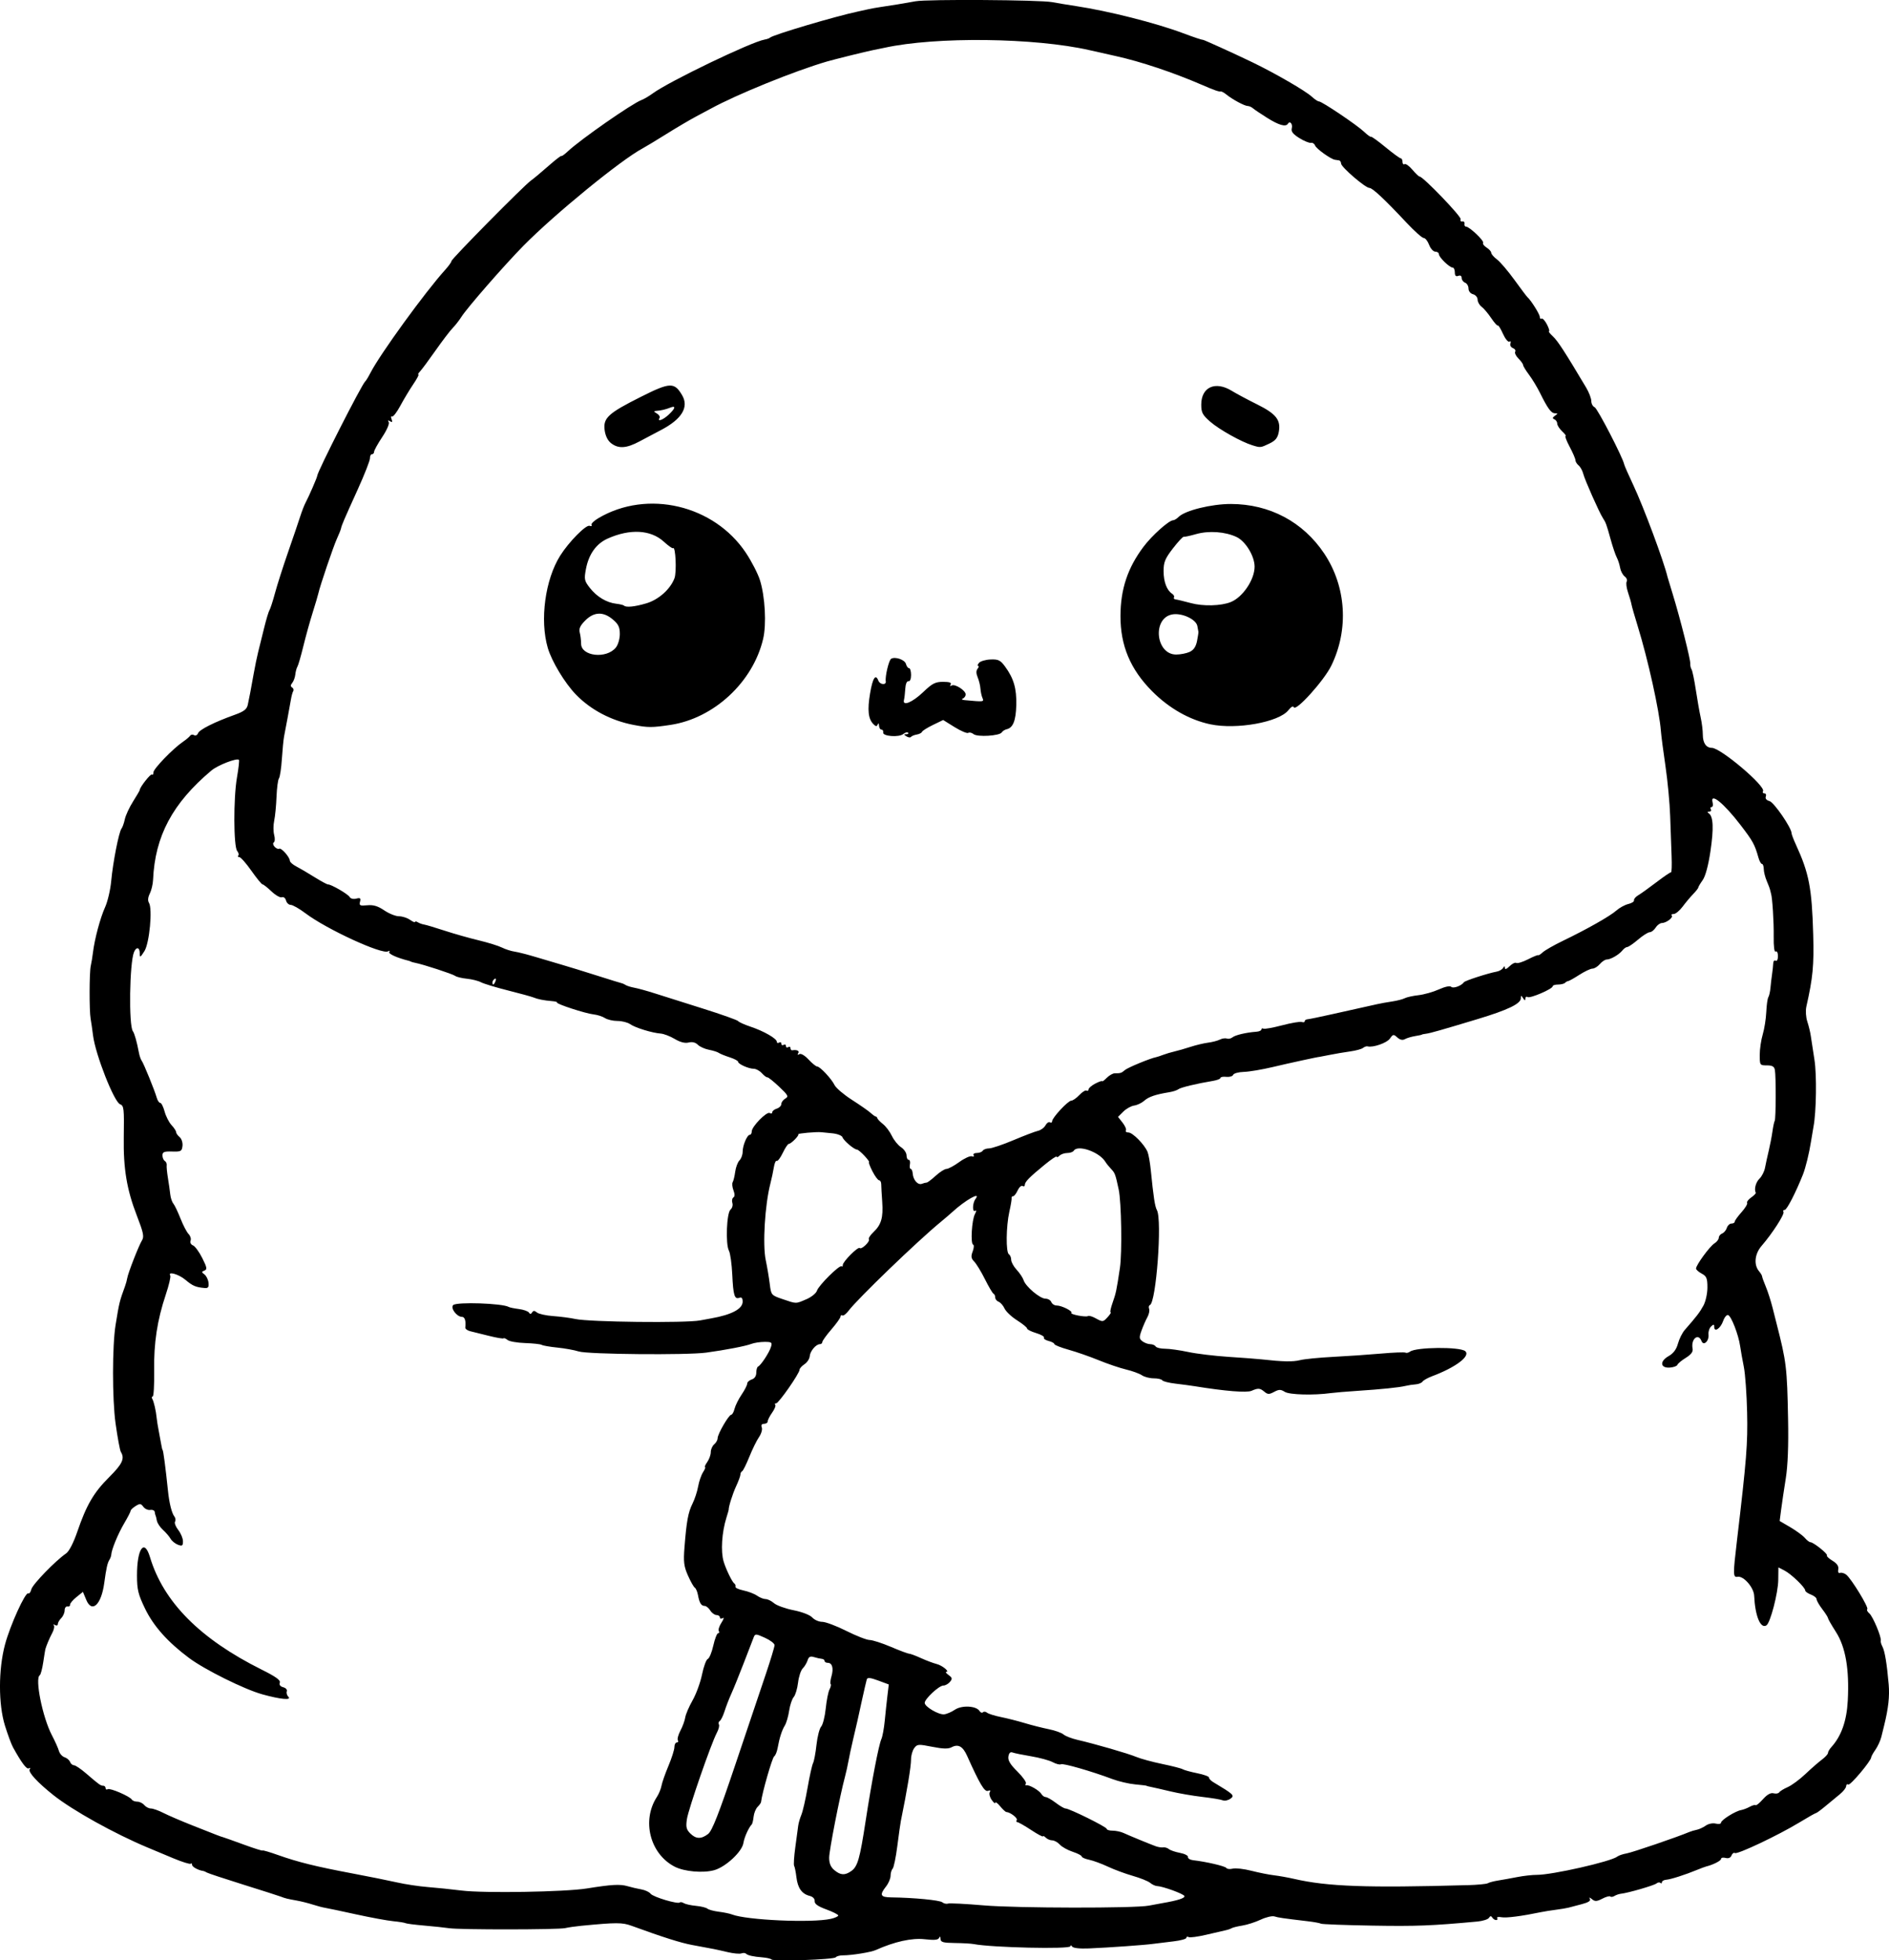 <?xml version="1.0" encoding="UTF-8" standalone="no"?>
<!-- Created with Inkscape (http://www.inkscape.org/) -->

<svg
   width="219.669mm"
   height="227.884mm"
   viewBox="0 0 219.669 227.884"
   version="1.1"
   id="svg5"
   xml:space="preserve"
   xmlns="http://www.w3.org/2000/svg"
   xmlns:svg="http://www.w3.org/2000/svg"><defs
     id="defs2" /><g
     id="layer1"
     transform="translate(68.024,-41.818)"><path
       style="fill:#000000;stroke-width:0.265"
       d="m 21.69,269.595 c -0.093,-0.093 -0.557,-0.201 -1.031,-0.239 -1.107,-0.088 -1.73,-0.229 -1.938,-0.437 -0.091,-0.091 -0.331,-0.102 -0.534,-0.025 -0.202,0.078 -0.935,0.007 -1.628,-0.157 -1.311,-0.31 -1.611,-0.371 -4.071,-0.819 -1.32,-0.241 -3.457,-0.917 -7.052,-2.23 -1.103,-0.403 -1.746,-0.404 -5.879,-0.005 -0.655,0.063 -1.488,0.184 -1.852,0.268 -0.825,0.191 -12.233,0.202 -13.494,0.013 -0.509,-0.076 -1.819,-0.215 -2.91,-0.309 -1.091,-0.094 -2.064,-0.218 -2.161,-0.276 -0.097,-0.058 -0.752,-0.163 -1.455,-0.233 -0.703,-0.07 -2.648,-0.429 -4.322,-0.797 -1.673,-0.368 -3.281,-0.707 -3.572,-0.753 -0.291,-0.046 -0.946,-0.218 -1.455,-0.383 -0.509,-0.164 -1.343,-0.373 -1.852,-0.464 -1.106,-0.197 -1.332,-0.253 -1.852,-0.457 -0.218,-0.086 -2.183,-0.714 -4.366,-1.397 -2.183,-0.683 -4.088,-1.314 -4.233,-1.402 -0.146,-0.088 -0.324,-0.168 -0.397,-0.178 -0.579,-0.075 -1.323,-0.476 -1.323,-0.714 0,-0.16 -0.07,-0.221 -0.155,-0.136 -0.085,0.085 -1.008,-0.203 -2.051,-0.64 -1.043,-0.437 -2.371,-0.993 -2.952,-1.235 -3.857,-1.61 -8.748,-4.33 -10.982,-6.108 -1.843,-1.467 -2.944,-2.664 -2.745,-2.986 0.103,-0.167 0.061,-0.219 -0.099,-0.12 -0.251,0.155 -0.84,-0.626 -1.842,-2.444 -0.192,-0.348 -0.612,-1.479 -0.933,-2.514 -0.775,-2.495 -0.771,-6.542 0.009,-9.446 0.601,-2.238 2.372,-6.13 2.698,-5.929 0.115,0.071 0.279,-0.145 0.363,-0.481 0.145,-0.576 2.807,-3.32 4.042,-4.166 0.341,-0.234 0.855,-1.228 1.292,-2.5 1.081,-3.146 1.92,-4.584 3.715,-6.367 1.543,-1.533 1.834,-2.165 1.353,-2.943 -0.105,-0.17 -0.38,-1.656 -0.611,-3.303 -0.394,-2.815 -0.392,-9.013 0.004,-11.46 0.418,-2.579 0.459,-2.75 1.1,-4.498 0.107,-0.291 0.22,-0.708 0.253,-0.926 0.085,-0.575 1.347,-3.802 1.719,-4.399 0.263,-0.421 0.159,-0.913 -0.605,-2.883 -1.16,-2.987 -1.571,-5.446 -1.517,-9.06 0.051,-3.415 0.019,-3.705 -0.434,-3.879 -0.693,-0.266 -2.858,-5.773 -3.137,-7.981 -0.09,-0.715 -0.218,-1.597 -0.283,-1.961 -0.166,-0.928 -0.155,-5.402 0.016,-6.137 0.078,-0.335 0.191,-1.026 0.253,-1.536 0.19,-1.581 0.85,-4.047 1.415,-5.292 0.297,-0.655 0.617,-2.024 0.71,-3.043 0.199,-2.17 0.893,-5.705 1.196,-6.085 0.116,-0.146 0.29,-0.639 0.388,-1.096 0.098,-0.457 0.528,-1.384 0.957,-2.06 0.428,-0.676 0.779,-1.278 0.779,-1.34 0,-0.319 1.282,-1.94 1.422,-1.799 0.091,0.091 0.165,-0.018 0.165,-0.242 0,-0.416 2.261,-2.757 3.446,-3.567 0.361,-0.247 0.732,-0.56 0.824,-0.696 0.093,-0.136 0.302,-0.165 0.465,-0.065 0.163,0.101 0.366,2.7e-4 0.452,-0.223 0.162,-0.423 1.905,-1.299 4.262,-2.142 1.079,-0.386 1.411,-0.641 1.526,-1.172 0.195,-0.901 0.344,-1.683 0.683,-3.589 0.155,-0.873 0.388,-2.004 0.517,-2.514 0.129,-0.509 0.439,-1.759 0.689,-2.778 0.249,-1.019 0.534,-1.971 0.633,-2.117 0.099,-0.146 0.388,-1.038 0.643,-1.984 0.255,-0.946 0.94,-3.089 1.522,-4.763 0.582,-1.673 1.215,-3.534 1.407,-4.135 0.192,-0.601 0.469,-1.315 0.615,-1.587 0.386,-0.72 1.367,-2.978 1.367,-3.146 0,-0.451 5.196,-10.668 5.581,-10.975 0.091,-0.073 0.366,-0.522 0.609,-0.997 1.109,-2.163 6.356,-9.392 8.693,-11.975 0.4,-0.442 0.728,-0.901 0.728,-1.019 0,-0.249 8.442,-8.794 9.241,-9.355 0.295,-0.206 1.201,-0.961 2.013,-1.678 0.813,-0.716 1.5,-1.248 1.527,-1.182 0.028,0.066 0.362,-0.172 0.742,-0.529 1.486,-1.394 7.479,-5.568 8.579,-5.975 0.285,-0.105 0.875,-0.453 1.312,-0.773 1.897,-1.39 11.446,-5.983 12.993,-6.25 0.275,-0.048 0.56,-0.148 0.633,-0.224 0.307,-0.319 7.615,-2.489 10.253,-3.045 0.327,-0.069 0.863,-0.187 1.191,-0.262 0.327,-0.075 0.953,-0.187 1.389,-0.25 1.215,-0.174 2.785,-0.432 4.101,-0.674 1.362,-0.251 14.475,-0.166 15.875,0.102 0.509,0.098 1.759,0.304 2.778,0.459 3.787,0.574 9.28,1.964 12.435,3.146 1.302,0.488 2.193,0.785 2.318,0.773 0.105,-0.01 3.634,1.593 5.752,2.612 2.634,1.269 6.198,3.331 6.924,4.008 0.321,0.299 0.692,0.544 0.824,0.544 0.345,0 4.425,2.746 5.254,3.536 0.385,0.366 0.743,0.623 0.796,0.57 0.053,-0.053 0.808,0.49 1.677,1.206 0.869,0.717 1.672,1.303 1.784,1.303 0.112,0 0.203,0.186 0.203,0.412 0,0.227 0.108,0.346 0.24,0.264 0.132,-0.082 0.541,0.209 0.909,0.646 0.368,0.437 0.745,0.794 0.838,0.794 0.4,0 4.885,4.661 4.772,4.958 -0.069,0.18 0.019,0.299 0.196,0.265 0.177,-0.035 0.291,0.086 0.255,0.268 -0.036,0.182 0.041,0.331 0.173,0.331 0.391,0 2.135,1.65 1.99,1.884 -0.073,0.119 0.11,0.367 0.406,0.552 0.297,0.185 0.539,0.459 0.539,0.607 0,0.149 0.303,0.498 0.674,0.777 0.371,0.278 1.283,1.348 2.028,2.378 0.745,1.029 1.423,1.931 1.509,2.004 0.403,0.344 1.434,1.987 1.434,2.286 0,0.185 0.094,0.278 0.209,0.207 0.115,-0.071 0.396,0.232 0.624,0.673 0.228,0.441 0.335,0.802 0.237,0.802 -0.098,0 0.111,0.268 0.463,0.595 0.559,0.519 1.379,1.784 3.864,5.954 0.325,0.545 0.593,1.247 0.595,1.559 0.002,0.312 0.176,0.633 0.385,0.713 0.323,0.124 3.282,5.842 3.441,6.65 0.03,0.15 0.503,1.225 1.051,2.389 1.203,2.552 3.562,8.882 3.993,10.716 0.017,0.073 0.289,0.972 0.605,1.998 0.841,2.732 2.07,7.598 2.035,8.057 -0.016,0.218 0.049,0.516 0.146,0.661 0.097,0.146 0.32,1.217 0.497,2.381 0.176,1.164 0.432,2.616 0.568,3.226 0.136,0.61 0.247,1.509 0.247,1.998 0,0.958 0.389,1.523 1.049,1.523 1.019,0 6.303,4.477 5.953,5.044 -0.084,0.136 -0.015,0.248 0.155,0.248 0.17,0 0.244,0.168 0.166,0.373 -0.088,0.231 0.077,0.431 0.435,0.525 0.518,0.137 2.562,3.115 2.562,3.733 0,0.126 0.223,0.713 0.495,1.305 1.54,3.349 1.868,5.052 2.021,10.468 0.101,3.58 -0.037,5.032 -0.795,8.377 -0.106,0.468 -0.057,1.237 0.111,1.747 0.165,0.501 0.348,1.256 0.405,1.677 0.058,0.422 0.248,1.66 0.423,2.751 0.282,1.756 0.219,6.107 -0.112,7.805 -0.057,0.291 -0.187,1.065 -0.289,1.72 -0.211,1.353 -0.628,3.055 -0.94,3.836 -0.847,2.122 -1.867,4.101 -2.113,4.101 -0.162,0 -0.228,0.107 -0.148,0.237 0.156,0.253 -1.292,2.501 -2.541,3.943 -0.812,0.938 -0.936,2.206 -0.29,2.964 0.186,0.218 0.343,0.484 0.348,0.591 0.005,0.106 0.199,0.642 0.43,1.191 0.231,0.548 0.585,1.652 0.787,2.452 0.201,0.8 0.412,1.634 0.468,1.852 1.142,4.458 1.216,5.08 1.334,11.113 0.06,3.046 -0.032,5.4 -0.269,6.879 -0.198,1.237 -0.438,2.854 -0.534,3.595 l -0.175,1.346 1.246,0.73 c 0.685,0.402 1.44,0.957 1.678,1.234 0.237,0.277 0.532,0.504 0.655,0.504 0.349,0 2.071,1.38 1.916,1.535 -0.076,0.076 0.212,0.352 0.641,0.613 0.536,0.326 0.748,0.639 0.679,1 -0.062,0.321 0.02,0.483 0.211,0.416 0.172,-0.06 0.495,0.036 0.719,0.214 0.6,0.478 2.635,3.809 2.443,4.001 -0.09,0.09 0.016,0.312 0.237,0.493 0.409,0.334 1.443,2.803 1.333,3.183 -0.033,0.115 0.052,0.42 0.19,0.677 0.278,0.519 0.524,2.005 0.73,4.406 0.118,1.38 -0.035,2.758 -0.528,4.763 -0.072,0.291 -0.218,0.886 -0.326,1.323 -0.108,0.437 -0.416,1.11 -0.686,1.496 -0.27,0.386 -0.491,0.782 -0.491,0.88 0,0.408 -2.439,3.308 -2.664,3.169 -0.135,-0.084 -0.25,0.004 -0.254,0.194 -0.004,0.19 -0.332,0.61 -0.728,0.931 -0.396,0.322 -1.152,0.947 -1.681,1.389 -0.529,0.442 -1.022,0.804 -1.097,0.804 -0.075,0 -0.952,0.496 -1.949,1.102 -2.407,1.462 -7.182,3.726 -7.477,3.544 -0.129,-0.08 -0.307,0.047 -0.397,0.281 -0.103,0.269 -0.356,0.375 -0.689,0.288 -0.289,-0.076 -0.526,-0.027 -0.526,0.109 0,0.214 -0.911,0.681 -1.72,0.88 -0.146,0.036 -0.622,0.213 -1.058,0.393 -1.391,0.574 -3.071,1.112 -3.594,1.151 -0.279,0.021 -0.507,0.152 -0.507,0.291 0,0.139 -0.078,0.174 -0.174,0.078 -0.096,-0.096 -0.304,-0.067 -0.463,0.065 -0.28,0.232 -3.321,1.112 -4.13,1.195 -0.221,0.023 -0.556,0.137 -0.745,0.254 -0.189,0.117 -0.41,0.146 -0.492,0.064 -0.082,-0.082 -0.499,0.033 -0.927,0.255 -0.647,0.335 -0.852,0.344 -1.208,0.056 -0.284,-0.23 -0.364,-0.24 -0.238,-0.029 0.129,0.215 -0.176,0.413 -0.941,0.611 -0.623,0.161 -1.311,0.342 -1.529,0.402 -0.218,0.06 -0.873,0.17 -1.455,0.245 -0.582,0.074 -1.356,0.197 -1.72,0.273 -2.294,0.476 -4.075,0.706 -4.632,0.6 -0.354,-0.068 -0.58,-0.021 -0.503,0.103 0.077,0.124 0.021,0.226 -0.125,0.226 -0.146,0 -0.346,-0.132 -0.446,-0.293 -0.129,-0.209 -0.239,-0.2 -0.382,0.032 -0.11,0.178 -0.72,0.373 -1.356,0.432 -5.286,0.49 -7.156,0.563 -12.215,0.474 -3.172,-0.055 -5.858,-0.156 -5.968,-0.225 -0.11,-0.068 -0.789,-0.194 -1.508,-0.279 -2.959,-0.351 -3.446,-0.422 -3.902,-0.565 -0.263,-0.083 -0.981,0.087 -1.597,0.376 -0.616,0.289 -1.576,0.599 -2.133,0.687 -0.558,0.089 -1.118,0.226 -1.246,0.305 -0.128,0.079 -0.442,0.188 -0.697,0.241 -0.255,0.054 -1.273,0.289 -2.262,0.523 -0.989,0.234 -1.911,0.355 -2.051,0.269 -0.139,-0.086 -0.253,-0.047 -0.253,0.086 0,0.133 -0.685,0.32 -1.521,0.415 -0.837,0.095 -1.879,0.223 -2.315,0.284 -0.994,0.14 -5.133,0.435 -7.484,0.534 -1.1,0.046 -1.85,-0.038 -1.971,-0.222 -0.112,-0.171 -0.196,-0.184 -0.198,-0.029 -0.006,0.362 -9.158,0.155 -11.249,-0.255 -0.291,-0.057 -1.273,-0.113 -2.183,-0.124 -1.382,-0.017 -1.657,-0.096 -1.675,-0.483 -0.013,-0.293 -0.071,-0.338 -0.158,-0.122 -0.102,0.253 -0.537,0.296 -1.688,0.166 -1.48,-0.167 -3.502,0.28 -5.674,1.255 -0.583,0.262 -2.8,0.62 -3.836,0.62 -0.364,0 -0.736,0.102 -0.827,0.228 -0.194,0.266 -7.216,0.504 -7.467,0.253 z m 6.905,-4.719 c 0.473,-0.107 0.86,-0.283 0.86,-0.392 0,-0.109 -0.625,-0.426 -1.389,-0.705 -0.981,-0.358 -1.378,-0.64 -1.352,-0.961 0.022,-0.273 -0.209,-0.517 -0.576,-0.609 -0.912,-0.229 -1.394,-0.902 -1.546,-2.16 -0.075,-0.619 -0.195,-1.221 -0.268,-1.339 -0.073,-0.117 -0.011,-1.084 0.136,-2.149 0.147,-1.064 0.299,-2.188 0.336,-2.497 0.037,-0.309 0.203,-0.885 0.369,-1.281 0.166,-0.396 0.492,-1.817 0.724,-3.157 0.233,-1.34 0.519,-2.624 0.636,-2.852 0.117,-0.228 0.297,-1.189 0.4,-2.135 0.103,-0.946 0.348,-1.898 0.544,-2.117 0.196,-0.218 0.436,-1.168 0.532,-2.111 0.096,-0.943 0.293,-1.935 0.438,-2.205 0.145,-0.27 0.205,-0.55 0.134,-0.621 -0.071,-0.071 -0.028,-0.485 0.097,-0.919 0.264,-0.921 0.087,-1.552 -0.435,-1.552 -0.203,0 -0.369,-0.099 -0.369,-0.22 0,-0.121 -0.149,-0.232 -0.331,-0.245 -0.182,-0.014 -0.587,-0.104 -0.901,-0.201 -0.433,-0.134 -0.612,-0.043 -0.745,0.376 -0.096,0.303 -0.352,0.729 -0.568,0.945 -0.216,0.216 -0.46,0.961 -0.542,1.655 -0.082,0.694 -0.308,1.444 -0.503,1.666 -0.195,0.222 -0.434,0.936 -0.531,1.587 -0.097,0.651 -0.321,1.422 -0.498,1.713 -0.353,0.58 -0.622,1.422 -0.846,2.646 -0.08,0.437 -0.259,0.864 -0.398,0.951 -0.225,0.139 -1.407,4.256 -1.527,5.314 -0.011,0.099 -0.192,0.351 -0.402,0.561 -0.21,0.21 -0.418,0.724 -0.463,1.143 -0.045,0.419 -0.141,0.821 -0.214,0.894 -0.357,0.357 -0.867,1.493 -0.973,2.167 -0.159,1.012 -2.063,2.78 -3.393,3.151 -1.293,0.361 -3.489,0.166 -4.6,-0.408 -2.87,-1.484 -3.857,-5.356 -2.066,-8.106 0.23,-0.352 0.471,-0.942 0.537,-1.309 0.066,-0.368 0.43,-1.406 0.809,-2.307 0.379,-0.901 0.69,-1.88 0.69,-2.176 0,-0.295 0.126,-0.537 0.28,-0.537 0.154,0 0.209,-0.116 0.121,-0.257 -0.087,-0.141 0.048,-0.647 0.301,-1.124 0.253,-0.477 0.504,-1.165 0.558,-1.528 0.054,-0.363 0.437,-1.256 0.852,-1.984 0.415,-0.728 0.91,-2.082 1.1,-3.009 0.19,-0.927 0.491,-1.741 0.669,-1.809 0.178,-0.068 0.468,-0.769 0.644,-1.556 0.176,-0.788 0.428,-1.432 0.559,-1.432 0.131,0 0.167,-0.116 0.079,-0.257 -0.087,-0.141 0.054,-0.583 0.315,-0.982 0.261,-0.399 0.325,-0.633 0.143,-0.521 -0.185,0.114 -0.331,0.08 -0.331,-0.076 0,-0.154 -0.178,-0.28 -0.395,-0.28 -0.217,0 -0.543,-0.238 -0.725,-0.529 -0.182,-0.291 -0.473,-0.529 -0.648,-0.529 -0.401,0 -0.615,-0.345 -0.78,-1.256 -0.072,-0.395 -0.237,-0.784 -0.368,-0.865 -0.131,-0.081 -0.491,-0.718 -0.799,-1.415 -0.475,-1.073 -0.536,-1.58 -0.402,-3.298 0.237,-3.018 0.427,-4.048 0.938,-5.073 0.254,-0.509 0.546,-1.402 0.649,-1.984 0.103,-0.582 0.36,-1.326 0.571,-1.654 0.211,-0.327 0.314,-0.595 0.23,-0.595 -0.084,0 0.032,-0.265 0.258,-0.588 0.227,-0.323 0.412,-0.845 0.412,-1.158 0,-0.314 0.179,-0.718 0.397,-0.9 0.218,-0.181 0.397,-0.502 0.397,-0.713 0,-0.485 1.302,-2.727 1.584,-2.727 0.116,0 0.289,-0.313 0.385,-0.695 0.096,-0.383 0.466,-1.125 0.822,-1.649 0.356,-0.524 0.648,-1.096 0.648,-1.271 0,-0.175 0.238,-0.393 0.529,-0.486 0.331,-0.105 0.529,-0.4 0.529,-0.79 0,-0.342 0.094,-0.661 0.208,-0.71 0.321,-0.136 1.288,-1.606 1.495,-2.271 0.168,-0.54 0.098,-0.595 -0.747,-0.595 -0.512,0 -1.205,0.106 -1.539,0.235 -0.661,0.255 -2.934,0.694 -5.238,1.011 -2.237,0.308 -13.757,0.204 -14.823,-0.134 -0.506,-0.161 -1.626,-0.364 -2.489,-0.451 -0.863,-0.087 -1.682,-0.229 -1.821,-0.315 -0.139,-0.086 -1.006,-0.181 -1.928,-0.211 -0.922,-0.03 -1.84,-0.191 -2.04,-0.357 -0.2,-0.166 -0.414,-0.253 -0.474,-0.192 -0.061,0.061 -0.824,-0.069 -1.695,-0.288 -0.872,-0.219 -1.855,-0.462 -2.185,-0.541 -0.33,-0.079 -0.584,-0.278 -0.564,-0.442 0.09,-0.755 -0.057,-1.225 -0.383,-1.225 -0.606,0 -1.372,-1.024 -1.025,-1.37 0.39,-0.39 5.75,-0.208 6.467,0.22 0.105,0.063 0.635,0.171 1.178,0.24 0.543,0.07 1.067,0.256 1.165,0.414 0.126,0.204 0.233,0.199 0.367,-0.018 0.142,-0.231 0.281,-0.229 0.564,0.006 0.206,0.171 1.059,0.359 1.895,0.418 0.836,0.059 1.996,0.211 2.578,0.339 1.621,0.355 12.798,0.483 14.487,0.166 0.401,-0.075 0.996,-0.184 1.323,-0.243 2.362,-0.42 3.637,-1.101 3.637,-1.94 0,-0.402 -0.121,-0.55 -0.37,-0.454 -0.573,0.22 -0.724,-0.264 -0.837,-2.69 -0.058,-1.235 -0.232,-2.484 -0.388,-2.776 -0.41,-0.765 -0.269,-4.408 0.185,-4.784 0.2,-0.166 0.297,-0.514 0.215,-0.772 -0.082,-0.258 -0.03,-0.543 0.116,-0.633 0.174,-0.108 0.177,-0.395 0.009,-0.838 -0.141,-0.371 -0.181,-0.796 -0.089,-0.945 0.092,-0.149 0.224,-0.695 0.294,-1.215 0.07,-0.52 0.293,-1.111 0.496,-1.314 0.203,-0.203 0.369,-0.653 0.369,-0.999 0,-0.747 0.521,-1.978 0.836,-1.978 0.122,0 0.222,-0.178 0.222,-0.396 0,-0.565 1.748,-2.345 2.093,-2.132 0.158,0.098 0.288,0.06 0.288,-0.084 0,-0.144 0.238,-0.338 0.529,-0.43 0.291,-0.092 0.529,-0.333 0.529,-0.534 0,-0.201 0.208,-0.486 0.463,-0.633 0.411,-0.237 0.329,-0.393 -0.728,-1.389 -0.655,-0.617 -1.266,-1.103 -1.358,-1.08 -0.092,0.023 -0.378,-0.191 -0.636,-0.477 -0.258,-0.285 -0.683,-0.519 -0.945,-0.519 -0.599,0 -1.824,-0.548 -1.824,-0.816 0,-0.111 -0.446,-0.345 -0.992,-0.521 -0.546,-0.176 -1.111,-0.406 -1.257,-0.512 -0.146,-0.106 -0.658,-0.268 -1.14,-0.359 -0.481,-0.091 -1.064,-0.355 -1.295,-0.586 -0.271,-0.271 -0.649,-0.362 -1.068,-0.257 -0.428,0.107 -0.978,-0.034 -1.616,-0.414 -0.532,-0.317 -1.265,-0.599 -1.629,-0.626 -1.001,-0.074 -2.961,-0.678 -3.557,-1.095 -0.291,-0.204 -0.953,-0.371 -1.47,-0.371 -0.517,0 -1.175,-0.152 -1.462,-0.339 -0.287,-0.186 -0.879,-0.376 -1.316,-0.423 -0.93,-0.098 -4.403,-1.23 -4.249,-1.384 0.058,-0.058 -0.212,-0.131 -0.601,-0.162 -0.915,-0.074 -1.666,-0.223 -2.162,-0.431 -0.218,-0.091 -1.548,-0.456 -2.955,-0.81 -1.407,-0.354 -2.815,-0.781 -3.129,-0.949 -0.313,-0.168 -1.052,-0.353 -1.64,-0.412 -0.589,-0.059 -1.205,-0.209 -1.369,-0.333 -0.284,-0.215 -3.703,-1.333 -4.627,-1.512 -0.239,-0.046 -0.464,-0.108 -0.5,-0.138 -0.036,-0.029 -0.155,-0.076 -0.265,-0.103 -1.378,-0.348 -2.398,-0.808 -2.266,-1.022 0.094,-0.152 0.032,-0.184 -0.143,-0.076 -0.665,0.411 -7.136,-2.567 -9.58,-4.408 -0.724,-0.546 -1.504,-0.992 -1.733,-0.992 -0.229,0 -0.476,-0.23 -0.55,-0.511 -0.075,-0.288 -0.287,-0.452 -0.485,-0.376 -0.193,0.074 -0.735,-0.232 -1.204,-0.68 -0.469,-0.448 -0.937,-0.815 -1.039,-0.815 -0.103,0 -0.688,-0.714 -1.301,-1.587 -0.612,-0.873 -1.245,-1.587 -1.405,-1.587 -0.16,0 -0.213,-0.078 -0.118,-0.174 0.096,-0.096 0.038,-0.338 -0.127,-0.537 -0.425,-0.513 -0.444,-6.129 -0.028,-8.524 0.187,-1.077 0.291,-2.008 0.231,-2.069 -0.243,-0.243 -2.46,0.618 -3.204,1.243 -4.521,3.804 -6.559,7.622 -6.781,12.706 -0.022,0.509 -0.194,1.231 -0.381,1.603 -0.216,0.43 -0.252,0.816 -0.1,1.058 0.439,0.697 0.062,4.709 -0.529,5.633 -0.485,0.757 -0.535,0.779 -0.539,0.239 -0.005,-0.708 -0.398,-0.785 -0.668,-0.132 -0.522,1.266 -0.626,8.517 -0.132,9.194 0.192,0.262 0.469,1.249 0.704,2.505 0.067,0.359 0.212,0.776 0.322,0.926 0.236,0.322 1.508,3.45 1.752,4.308 0.093,0.327 0.276,0.595 0.406,0.595 0.13,0 0.358,0.452 0.507,1.004 0.149,0.552 0.51,1.261 0.804,1.576 0.294,0.315 0.534,0.682 0.534,0.816 0,0.134 0.185,0.396 0.41,0.584 0.228,0.189 0.375,0.644 0.331,1.025 -0.072,0.623 -0.181,0.681 -1.204,0.649 -0.925,-0.029 -1.124,0.05 -1.124,0.447 0,0.266 0.122,0.558 0.272,0.651 0.149,0.092 0.248,0.308 0.22,0.479 -0.029,0.171 0.036,0.847 0.143,1.501 0.107,0.655 0.23,1.516 0.273,1.913 0.043,0.397 0.203,0.874 0.357,1.059 0.154,0.185 0.53,0.973 0.837,1.75 0.306,0.777 0.728,1.584 0.937,1.793 0.209,0.209 0.313,0.554 0.231,0.767 -0.083,0.217 0.038,0.459 0.276,0.55 0.234,0.09 0.72,0.75 1.08,1.468 0.555,1.104 0.594,1.328 0.256,1.458 -0.355,0.136 -0.355,0.186 5.3e-4,0.453 0.22,0.165 0.432,0.597 0.471,0.961 0.056,0.521 -0.041,0.652 -0.458,0.615 -1.026,-0.091 -1.386,-0.245 -2.23,-0.955 -0.784,-0.659 -2.09,-1.022 -1.76,-0.489 0.078,0.126 -0.152,1.108 -0.511,2.183 -1.009,3.021 -1.41,5.637 -1.362,8.899 0.024,1.637 -0.053,2.977 -0.171,2.977 -0.118,-3e-5 -0.139,0.121 -0.048,0.269 0.182,0.295 0.439,1.414 0.515,2.245 0.027,0.291 0.131,0.946 0.233,1.455 0.101,0.509 0.233,1.224 0.293,1.587 0.06,0.364 0.132,0.661 0.162,0.661 0.075,0 0.348,2.073 0.626,4.763 0.147,1.418 0.437,2.576 0.742,2.965 0.138,0.176 0.173,0.445 0.079,0.598 -0.095,0.153 0.074,0.591 0.374,0.973 0.3,0.382 0.546,0.972 0.546,1.312 0,0.525 -0.087,0.585 -0.583,0.402 -0.32,-0.119 -0.707,-0.434 -0.86,-0.7 -0.152,-0.267 -0.552,-0.731 -0.887,-1.033 -0.335,-0.301 -0.654,-0.786 -0.707,-1.077 -0.054,-0.291 -0.122,-0.559 -0.151,-0.595 -0.029,-0.036 -0.071,-0.215 -0.092,-0.397 -0.021,-0.182 -0.256,-0.293 -0.52,-0.247 -0.265,0.046 -0.628,-0.117 -0.807,-0.362 -0.283,-0.386 -0.402,-0.398 -0.902,-0.086 -0.317,0.198 -0.576,0.445 -0.576,0.549 0,0.104 -0.34,0.766 -0.756,1.471 -0.714,1.212 -1.473,3.055 -1.496,3.636 -0.006,0.146 -0.104,0.413 -0.217,0.594 -0.231,0.37 -0.366,0.974 -0.602,2.713 -0.341,2.506 -1.428,3.524 -2.084,1.953 l -0.393,-0.941 -0.767,0.619 c -0.422,0.34 -0.751,0.738 -0.731,0.883 0.019,0.146 -0.114,0.235 -0.296,0.198 -0.182,-0.036 -0.331,0.163 -0.331,0.444 0,0.281 -0.179,0.689 -0.397,0.907 -0.218,0.218 -0.397,0.531 -0.397,0.696 0,0.165 -0.149,0.213 -0.331,0.109 -0.182,-0.105 -0.245,-0.095 -0.139,0.021 0.105,0.117 0.025,0.523 -0.178,0.902 -0.315,0.59 -0.658,1.395 -0.801,1.881 -0.021,0.073 -0.132,0.757 -0.246,1.521 -0.114,0.764 -0.296,1.443 -0.404,1.51 -0.59,0.365 0.327,4.908 1.406,6.964 0.361,0.687 0.73,1.511 0.82,1.831 0.09,0.32 0.385,0.652 0.655,0.738 0.27,0.086 0.558,0.33 0.64,0.543 0.082,0.213 0.287,0.387 0.455,0.387 0.169,0 0.798,0.423 1.397,0.939 1.554,1.338 1.698,1.442 2.005,1.442 0.152,0 0.276,0.126 0.276,0.28 0,0.154 0.113,0.21 0.251,0.125 0.27,-0.167 2.571,0.826 2.81,1.213 0.08,0.129 0.361,0.234 0.626,0.234 0.265,0 0.629,0.179 0.811,0.397 0.181,0.218 0.528,0.397 0.77,0.397 0.242,0 0.893,0.23 1.445,0.512 0.552,0.282 2.036,0.921 3.297,1.421 3.171,1.257 3.317,1.313 3.616,1.393 0.146,0.039 1.247,0.431 2.447,0.871 1.201,0.44 2.183,0.75 2.183,0.689 0,-0.061 0.804,0.173 1.786,0.522 2.326,0.825 4.451,1.351 8.665,2.143 1.892,0.356 4.222,0.825 5.179,1.042 0.957,0.217 2.564,0.46 3.572,0.539 1.008,0.079 2.785,0.263 3.949,0.408 2.588,0.322 12.012,0.165 14.552,-0.243 2.909,-0.466 3.866,-0.52 4.742,-0.265 0.448,0.131 1.172,0.3 1.608,0.375 0.437,0.076 0.919,0.302 1.071,0.503 0.29,0.38 3.168,1.241 3.394,1.015 0.071,-0.071 0.284,-0.035 0.472,0.082 0.188,0.116 0.819,0.256 1.403,0.31 0.583,0.054 1.184,0.202 1.335,0.327 0.151,0.125 0.748,0.286 1.327,0.358 0.579,0.071 1.267,0.213 1.529,0.316 1.707,0.666 9.311,1.004 11.495,0.511 z m -66.124,-26.103 c -2.086,-0.58 -6.689,-2.863 -8.509,-4.221 -2.487,-1.856 -4.135,-3.704 -5.118,-5.738 -0.801,-1.66 -0.935,-2.206 -0.937,-3.836 -0.005,-3.145 0.847,-4.36 1.51,-2.152 1.568,5.223 5.834,9.518 12.995,13.082 1.632,0.812 2.211,1.229 2.103,1.512 -0.095,0.247 0.05,0.442 0.395,0.533 0.3,0.078 0.488,0.291 0.419,0.472 -0.07,0.181 0.011,0.467 0.179,0.636 0.43,0.43 -0.916,0.303 -3.038,-0.287 z m 103.1,24.567 c 0.437,-0.087 1.151,-0.22 1.587,-0.294 1.778,-0.304 2.641,-0.582 2.552,-0.822 -0.095,-0.256 -2.495,-1.13 -3.192,-1.162 -0.207,-0.01 -0.564,-0.177 -0.794,-0.372 -0.23,-0.195 -1.132,-0.558 -2.005,-0.808 -0.873,-0.249 -2.183,-0.733 -2.91,-1.076 -0.728,-0.342 -1.71,-0.702 -2.183,-0.801 -0.473,-0.098 -0.86,-0.269 -0.86,-0.38 0,-0.111 -0.475,-0.358 -1.055,-0.549 -0.58,-0.191 -1.253,-0.568 -1.496,-0.836 -0.243,-0.268 -0.638,-0.488 -0.877,-0.488 -0.239,0 -0.578,-0.143 -0.753,-0.318 -0.175,-0.175 -0.318,-0.241 -0.318,-0.147 0,0.093 -0.622,-0.24 -1.383,-0.741 -0.761,-0.501 -1.482,-0.911 -1.603,-0.911 -0.121,0 -0.15,-0.113 -0.065,-0.251 0.136,-0.22 -0.761,-0.904 -1.219,-0.93 -0.093,-0.005 -0.416,-0.307 -0.719,-0.671 -0.303,-0.364 -0.554,-0.546 -0.559,-0.404 -0.005,0.142 -0.194,-0.008 -0.421,-0.331 -0.227,-0.324 -0.326,-0.728 -0.221,-0.898 0.125,-0.202 0.051,-0.255 -0.215,-0.153 -0.392,0.15 -0.967,-0.817 -2.423,-4.072 -0.495,-1.106 -1.036,-1.406 -1.802,-0.997 -0.392,0.21 -0.999,0.195 -2.26,-0.055 -1.607,-0.319 -1.748,-0.309 -2.09,0.159 -0.202,0.276 -0.367,0.859 -0.367,1.295 0,0.852 -0.445,3.542 -1.186,7.175 -0.059,0.291 -0.244,1.601 -0.41,2.91 -0.166,1.31 -0.411,2.494 -0.544,2.633 -0.133,0.138 -0.241,0.509 -0.241,0.824 0,0.315 -0.238,0.876 -0.529,1.246 -0.78,0.992 -0.66,1.249 0.595,1.265 2.638,0.034 5.646,0.322 5.95,0.571 0.18,0.147 0.478,0.214 0.661,0.149 0.184,-0.066 2.061,0.03 4.171,0.211 3.795,0.327 17.584,0.347 19.182,0.028 z m 37.042,-2.379 c 1.164,-0.033 2.236,-0.135 2.381,-0.227 0.146,-0.092 0.681,-0.233 1.191,-0.314 0.509,-0.081 1.521,-0.263 2.249,-0.405 0.728,-0.142 1.74,-0.255 2.249,-0.252 1.763,0.01 8.639,-1.549 9.362,-2.123 0.162,-0.129 0.652,-0.296 1.089,-0.371 0.661,-0.114 5.923,-1.912 7.276,-2.486 0.218,-0.093 0.616,-0.211 0.884,-0.263 0.268,-0.052 0.736,-0.269 1.041,-0.482 0.314,-0.22 0.818,-0.321 1.166,-0.234 0.338,0.085 0.613,0.034 0.613,-0.113 0,-0.304 1.675,-1.351 2.339,-1.462 0.241,-0.041 0.691,-0.213 0.999,-0.382 0.308,-0.17 0.616,-0.253 0.684,-0.185 0.068,0.068 0.451,-0.245 0.853,-0.695 0.488,-0.547 0.897,-0.775 1.234,-0.686 0.278,0.073 0.573,0.022 0.656,-0.112 0.083,-0.134 0.529,-0.409 0.992,-0.611 0.463,-0.202 1.387,-0.885 2.054,-1.517 0.667,-0.632 1.53,-1.387 1.918,-1.676 0.388,-0.289 0.706,-0.637 0.706,-0.773 0,-0.136 0.175,-0.441 0.389,-0.677 1.171,-1.293 1.792,-3.055 1.915,-5.433 0.188,-3.63 -0.257,-6.203 -1.377,-7.953 -0.51,-0.797 -0.927,-1.525 -0.927,-1.618 0,-0.093 -0.298,-0.559 -0.661,-1.036 -0.364,-0.477 -0.661,-0.997 -0.661,-1.156 0,-0.159 -0.298,-0.402 -0.661,-0.54 -0.364,-0.138 -0.661,-0.351 -0.661,-0.472 0,-0.351 -1.618,-1.911 -2.404,-2.318 l -0.716,-0.37 -0.017,1.452 c -0.018,1.533 -0.925,5.011 -1.38,5.292 -0.687,0.424 -1.314,-1.099 -1.421,-3.452 -0.043,-0.955 -1.227,-2.316 -1.912,-2.199 -0.555,0.095 -0.562,-0.207 -0.095,-4.151 1.125,-9.518 1.269,-11.33 1.187,-14.949 -0.048,-2.11 -0.219,-4.491 -0.38,-5.292 -0.161,-0.8 -0.357,-1.898 -0.435,-2.439 -0.193,-1.328 -1.026,-3.471 -1.397,-3.594 -0.165,-0.055 -0.425,0.258 -0.578,0.696 -0.301,0.863 -1.034,1.351 -1.034,0.688 0,-0.328 -0.065,-0.338 -0.366,-0.058 -0.201,0.188 -0.337,0.608 -0.301,0.934 0.083,0.763 -0.576,1.378 -0.813,0.759 -0.372,-0.97 -1.25,-0.231 -1.038,0.873 0.072,0.376 -0.157,0.69 -0.788,1.08 -0.49,0.303 -0.929,0.668 -0.977,0.812 -0.048,0.144 -0.439,0.289 -0.868,0.321 -1.128,0.085 -1.223,-0.729 -0.155,-1.332 0.556,-0.314 0.904,-0.78 1.088,-1.455 0.149,-0.546 0.505,-1.261 0.792,-1.587 1.386,-1.582 1.742,-2.046 2.17,-2.831 0.257,-0.471 0.463,-1.408 0.463,-2.105 0,-1.07 -0.098,-1.309 -0.661,-1.611 -0.364,-0.195 -0.661,-0.461 -0.661,-0.592 0,-0.402 1.595,-2.583 2.136,-2.921 0.28,-0.175 0.51,-0.472 0.51,-0.66 0,-0.188 0.174,-0.408 0.387,-0.49 0.213,-0.082 0.459,-0.376 0.547,-0.653 0.088,-0.278 0.331,-0.505 0.539,-0.505 0.208,0 0.379,-0.098 0.379,-0.217 0,-0.119 0.354,-0.613 0.786,-1.097 0.432,-0.484 0.728,-0.973 0.657,-1.088 -0.071,-0.114 0.141,-0.397 0.471,-0.628 0.33,-0.231 0.57,-0.477 0.534,-0.547 -0.213,-0.41 0.002,-1.23 0.429,-1.638 0.272,-0.26 0.563,-0.831 0.645,-1.267 0.082,-0.437 0.278,-1.33 0.434,-1.984 0.157,-0.655 0.351,-1.662 0.431,-2.238 0.081,-0.576 0.2,-1.133 0.264,-1.237 0.141,-0.228 0.157,-5.165 0.019,-5.918 -0.073,-0.397 -0.304,-0.529 -0.929,-0.527 -0.813,0.002 -0.832,-0.026 -0.832,-1.215 0,-0.669 0.157,-1.742 0.349,-2.384 0.192,-0.642 0.377,-1.814 0.412,-2.606 0.035,-0.792 0.143,-1.565 0.24,-1.72 0.097,-0.154 0.207,-0.638 0.245,-1.074 0.038,-0.437 0.121,-1.151 0.187,-1.587 0.065,-0.437 0.126,-1.009 0.136,-1.272 0.01,-0.263 0.137,-0.405 0.283,-0.315 0.151,0.093 0.265,-0.135 0.265,-0.529 0,-0.387 -0.115,-0.622 -0.261,-0.532 -0.163,0.101 -0.249,-0.563 -0.231,-1.77 0.025,-1.651 -0.158,-4.547 -0.315,-4.974 -0.027,-0.073 -0.071,-0.251 -0.099,-0.397 -0.028,-0.146 -0.204,-0.622 -0.393,-1.058 -0.188,-0.437 -0.346,-1.062 -0.349,-1.389 -0.004,-0.327 -0.098,-0.595 -0.21,-0.595 -0.112,0 -0.295,-0.327 -0.408,-0.728 -0.434,-1.538 -0.637,-1.908 -2.062,-3.77 -1.964,-2.566 -3.593,-3.884 -3.269,-2.646 0.076,0.291 0.023,0.529 -0.117,0.529 -0.14,0 -0.182,0.119 -0.092,0.265 0.09,0.146 0.008,0.266 -0.183,0.269 -0.236,0.003 -0.253,0.066 -0.055,0.198 0.53,0.354 0.592,1.749 0.195,4.414 -0.246,1.651 -0.582,2.899 -0.902,3.348 -0.281,0.394 -0.51,0.782 -0.51,0.862 0,0.08 -0.268,0.422 -0.595,0.759 -0.327,0.338 -0.881,0.998 -1.23,1.467 -0.349,0.469 -0.816,0.853 -1.036,0.853 -0.221,0 -0.324,0.077 -0.229,0.172 0.221,0.221 -0.621,0.867 -1.145,0.878 -0.22,0.005 -0.548,0.247 -0.73,0.538 -0.182,0.291 -0.489,0.529 -0.682,0.529 -0.194,0 -0.805,0.387 -1.359,0.86 -0.554,0.473 -1.118,0.86 -1.255,0.86 -0.136,0 -0.39,0.179 -0.563,0.397 -0.389,0.49 -1.371,1.058 -1.829,1.058 -0.188,0 -0.546,0.238 -0.795,0.529 -0.249,0.291 -0.635,0.529 -0.858,0.529 -0.223,0 -0.908,0.323 -1.524,0.719 -0.616,0.395 -1.199,0.723 -1.296,0.728 -0.097,0.005 -0.266,0.098 -0.375,0.207 -0.109,0.109 -0.476,0.198 -0.816,0.198 -0.34,0 -0.617,0.09 -0.617,0.2 0,0.31 -2.617,1.436 -2.913,1.254 -0.144,-0.089 -0.264,-0.006 -0.266,0.184 -0.003,0.252 -0.074,0.238 -0.261,-0.051 -0.228,-0.352 -0.257,-0.352 -0.261,0.002 -0.006,0.64 -1.493,1.357 -5.031,2.426 -4.142,1.251 -5.495,1.636 -5.953,1.694 -0.291,0.037 -0.529,0.087 -0.529,0.111 0,0.024 -0.351,0.101 -0.78,0.17 -0.429,0.07 -0.965,0.23 -1.19,0.356 -0.272,0.152 -0.57,0.086 -0.882,-0.196 -0.436,-0.394 -0.5,-0.384 -0.868,0.14 -0.351,0.502 -1.983,1.066 -2.592,0.897 -0.124,-0.035 -0.363,0.046 -0.529,0.18 -0.167,0.134 -0.839,0.317 -1.494,0.407 -0.655,0.09 -1.726,0.272 -2.381,0.404 -0.655,0.132 -1.191,0.236 -1.191,0.23 0,-0.039 -3.567,0.736 -5.424,1.179 -1.237,0.295 -2.753,0.55 -3.37,0.567 -0.617,0.017 -1.175,0.171 -1.24,0.341 -0.066,0.17 -0.424,0.276 -0.797,0.235 -0.373,-0.041 -0.678,0.015 -0.678,0.125 0,0.11 -0.387,0.263 -0.86,0.342 -1.911,0.317 -3.785,0.768 -4.035,0.972 -0.146,0.119 -0.622,0.275 -1.058,0.346 -1.605,0.262 -2.394,0.53 -2.91,0.99 -0.291,0.259 -0.819,0.511 -1.174,0.561 -0.354,0.049 -0.922,0.366 -1.262,0.703 l -0.618,0.613 0.531,0.675 c 0.292,0.371 0.466,0.78 0.387,0.909 -0.079,0.128 0.055,0.233 0.299,0.233 0.485,0 1.868,1.404 2.217,2.252 0.121,0.293 0.291,1.245 0.378,2.117 0.318,3.183 0.476,4.215 0.716,4.663 0.621,1.16 -0.094,10.76 -0.821,11.027 -0.125,0.046 -0.165,0.245 -0.089,0.442 0.076,0.198 -0.017,0.636 -0.205,0.975 -0.189,0.339 -0.493,1.033 -0.677,1.542 -0.291,0.806 -0.277,0.969 0.109,1.257 0.243,0.182 0.651,0.331 0.906,0.331 0.255,0 0.537,0.119 0.626,0.265 0.09,0.146 0.579,0.265 1.088,0.265 0.508,0 1.722,0.17 2.696,0.378 0.975,0.208 3.082,0.462 4.682,0.566 1.601,0.103 3.327,0.234 3.836,0.291 2.495,0.278 3.651,0.301 4.498,0.09 0.509,-0.127 2.236,-0.297 3.836,-0.379 1.601,-0.082 4.101,-0.253 5.556,-0.381 1.455,-0.128 2.74,-0.178 2.856,-0.111 0.116,0.067 0.354,0.014 0.529,-0.117 0.71,-0.532 5.791,-0.58 6.417,-0.06 0.669,0.555 -1.085,1.885 -3.849,2.92 -0.509,0.191 -1.011,0.473 -1.115,0.626 -0.104,0.154 -0.461,0.297 -0.794,0.319 -0.333,0.022 -0.867,0.103 -1.187,0.181 -0.748,0.182 -2.803,0.392 -5.636,0.577 -1.237,0.081 -2.606,0.196 -3.043,0.256 -1.989,0.274 -4.802,0.199 -5.349,-0.142 -0.481,-0.3 -0.68,-0.299 -1.247,0.004 -0.578,0.309 -0.742,0.305 -1.141,-0.029 -0.498,-0.418 -0.718,-0.433 -1.478,-0.1 -0.564,0.247 -3.055,0.045 -6.66,-0.539 -0.437,-0.071 -1.422,-0.202 -2.191,-0.292 -0.768,-0.09 -1.46,-0.265 -1.537,-0.39 -0.077,-0.125 -0.523,-0.227 -0.992,-0.227 -0.468,0 -1.086,-0.16 -1.373,-0.356 -0.287,-0.196 -1.117,-0.498 -1.845,-0.672 -0.728,-0.174 -2.156,-0.658 -3.175,-1.076 -1.019,-0.418 -2.596,-0.968 -3.506,-1.222 -0.909,-0.254 -1.654,-0.549 -1.654,-0.656 0,-0.107 -0.303,-0.27 -0.672,-0.363 -0.37,-0.093 -0.612,-0.267 -0.538,-0.386 0.074,-0.12 -0.338,-0.359 -0.915,-0.532 -0.577,-0.173 -1.05,-0.412 -1.05,-0.53 0,-0.119 -0.524,-0.547 -1.165,-0.952 -0.641,-0.405 -1.294,-1.021 -1.453,-1.369 -0.159,-0.348 -0.468,-0.701 -0.687,-0.786 -0.22,-0.084 -0.399,-0.309 -0.399,-0.5 0,-0.191 -0.089,-0.386 -0.198,-0.435 -0.109,-0.049 -0.555,-0.803 -0.991,-1.676 -0.436,-0.873 -0.998,-1.797 -1.249,-2.054 -0.367,-0.375 -0.403,-0.607 -0.183,-1.185 0.15,-0.395 0.172,-0.753 0.049,-0.794 -0.316,-0.105 -0.154,-2.862 0.208,-3.539 0.187,-0.349 0.196,-0.498 0.026,-0.392 -0.342,0.211 -0.312,-0.902 0.037,-1.363 0.72,-0.951 -1.187,0.121 -2.706,1.521 -0.237,0.218 -0.844,0.737 -1.349,1.153 -2.707,2.228 -9.664,8.931 -10.695,10.304 -0.282,0.375 -0.608,0.622 -0.726,0.55 -0.118,-0.073 -0.214,-0.013 -0.214,0.132 0,0.145 -0.476,0.814 -1.058,1.487 -0.582,0.673 -1.058,1.335 -1.058,1.471 0,0.137 -0.128,0.248 -0.283,0.248 -0.456,0 -1.139,0.812 -1.183,1.406 -0.022,0.301 -0.297,0.718 -0.61,0.926 -0.313,0.208 -0.57,0.494 -0.57,0.636 0,0.424 -2.43,3.911 -2.725,3.911 -0.15,0 -0.198,0.076 -0.105,0.169 0.093,0.093 -0.066,0.498 -0.353,0.901 -0.287,0.403 -0.521,0.863 -0.521,1.022 0,0.159 -0.191,0.29 -0.425,0.29 -0.28,0 -0.37,0.144 -0.264,0.421 0.089,0.231 -0.058,0.738 -0.326,1.124 -0.268,0.387 -0.775,1.418 -1.125,2.291 -0.351,0.873 -0.727,1.627 -0.836,1.676 -0.109,0.049 -0.198,0.219 -0.198,0.379 0,0.16 -0.225,0.775 -0.501,1.367 -0.401,0.86 -0.885,2.395 -0.861,2.724 0.003,0.034 -0.117,0.45 -0.266,0.926 -0.536,1.714 -0.676,3.917 -0.324,5.098 0.265,0.888 0.984,2.372 1.232,2.543 0.129,0.089 0.195,0.262 0.146,0.385 -0.049,0.123 0.368,0.318 0.926,0.434 0.558,0.116 1.269,0.389 1.58,0.607 0.311,0.218 0.759,0.396 0.996,0.396 0.236,0 0.677,0.214 0.979,0.477 0.302,0.262 1.324,0.631 2.271,0.819 1.005,0.2 1.911,0.552 2.178,0.846 0.251,0.277 0.772,0.504 1.158,0.504 0.386,0 1.648,0.474 2.803,1.054 1.156,0.58 2.376,1.056 2.711,1.058 0.335,0.002 1.449,0.361 2.475,0.798 1.026,0.437 1.978,0.794 2.117,0.794 0.138,0 0.755,0.229 1.371,0.51 0.616,0.28 1.438,0.59 1.827,0.687 0.666,0.167 1.573,0.919 1.108,0.919 -0.118,0 0.011,0.166 0.288,0.368 0.428,0.313 0.451,0.432 0.15,0.794 -0.194,0.234 -0.541,0.426 -0.771,0.426 -0.497,0 -2.163,1.552 -2.163,2.015 0,0.439 1.593,1.38 2.249,1.329 0.291,-0.023 0.859,-0.264 1.262,-0.536 0.807,-0.545 2.494,-0.456 2.869,0.151 0.113,0.183 0.29,0.248 0.394,0.144 0.104,-0.104 0.318,-0.081 0.477,0.05 0.159,0.131 0.884,0.359 1.612,0.506 0.728,0.147 1.978,0.464 2.778,0.706 0.8,0.242 2.051,0.559 2.778,0.705 0.728,0.146 1.502,0.421 1.72,0.611 0.218,0.19 0.933,0.469 1.587,0.621 2.109,0.488 5.926,1.593 6.879,1.993 0.509,0.213 1.868,0.583 3.02,0.821 1.152,0.238 2.223,0.513 2.381,0.613 0.158,0.099 0.917,0.307 1.687,0.462 0.77,0.155 1.388,0.381 1.372,0.503 -0.015,0.122 0.195,0.356 0.468,0.519 2.419,1.45 2.537,1.562 2.025,1.936 -0.269,0.196 -0.67,0.282 -0.893,0.19 -0.222,-0.092 -1.297,-0.27 -2.389,-0.396 -1.091,-0.126 -2.758,-0.414 -3.704,-0.642 -0.946,-0.227 -1.958,-0.459 -2.249,-0.514 -0.291,-0.055 -0.529,-0.118 -0.529,-0.139 0,-0.021 -0.595,-0.093 -1.323,-0.16 -0.728,-0.067 -1.918,-0.346 -2.646,-0.619 -2.412,-0.907 -5.749,-1.867 -5.984,-1.721 -0.128,0.079 -0.56,-0.031 -0.96,-0.244 -0.4,-0.213 -1.528,-0.52 -2.505,-0.682 -0.977,-0.162 -1.95,-0.361 -2.162,-0.442 -0.256,-0.098 -0.417,0.058 -0.482,0.468 -0.071,0.449 0.213,0.922 1.049,1.747 0.63,0.622 1.073,1.25 0.983,1.396 -0.09,0.145 -0.065,0.236 0.055,0.202 0.318,-0.091 1.506,0.596 1.753,1.014 0.116,0.197 0.343,0.358 0.504,0.358 0.161,0 0.683,0.298 1.16,0.661 0.477,0.364 0.987,0.661 1.134,0.661 0.45,0 4.796,2.148 4.796,2.371 0,0.115 0.307,0.209 0.683,0.209 0.376,0 0.941,0.118 1.257,0.263 0.69,0.316 3.011,1.272 3.749,1.544 0.291,0.107 0.687,0.169 0.88,0.137 0.193,-0.032 0.49,0.058 0.661,0.199 0.171,0.141 0.753,0.34 1.294,0.441 0.541,0.101 0.957,0.317 0.926,0.48 -0.031,0.163 0.241,0.331 0.605,0.372 1.512,0.172 3.729,0.69 3.86,0.902 0.077,0.125 0.412,0.16 0.744,0.076 0.332,-0.083 1.307,0.029 2.167,0.249 0.86,0.22 2.04,0.456 2.622,0.524 0.582,0.068 1.642,0.258 2.355,0.422 3.874,0.89 8.471,1.055 20.134,0.724 z m -71.649,-1.638 c 0.746,-0.523 0.995,-1.387 1.675,-5.82 0.708,-4.612 1.518,-8.829 1.831,-9.525 0.131,-0.291 0.306,-1.244 0.391,-2.117 0.084,-0.873 0.224,-2.183 0.311,-2.91 l 0.159,-1.323 -1.229,-0.455 c -0.922,-0.341 -1.254,-0.374 -1.33,-0.132 -0.055,0.177 -0.309,1.275 -0.564,2.439 -0.255,1.164 -0.49,2.236 -0.522,2.381 -0.032,0.146 -0.248,1.069 -0.479,2.051 -0.231,0.983 -0.487,2.173 -0.569,2.646 -0.082,0.473 -0.26,1.276 -0.396,1.785 -0.616,2.304 -1.844,8.583 -1.844,9.429 0,0.648 0.183,1.09 0.595,1.434 0.728,0.607 1.229,0.637 1.971,0.117 z m -16.641,-4.317 c 0.461,-0.355 1.228,-2.306 3.144,-7.998 1.393,-4.141 2.994,-8.894 3.557,-10.563 0.563,-1.669 1.024,-3.193 1.024,-3.386 0,-0.194 -0.506,-0.58 -1.124,-0.859 -1.051,-0.474 -1.136,-0.477 -1.302,-0.053 -0.098,0.249 -0.613,1.584 -1.145,2.967 -0.532,1.382 -1.183,2.99 -1.447,3.572 -0.264,0.582 -0.621,1.503 -0.793,2.047 -0.172,0.544 -0.425,1.058 -0.563,1.143 -0.137,0.085 -0.181,0.265 -0.098,0.4 0.084,0.135 -0.025,0.573 -0.24,0.974 -0.652,1.21 -3.302,8.852 -3.48,10.035 -0.136,0.904 -0.067,1.204 0.382,1.654 0.669,0.669 1.279,0.688 2.085,0.068 z m 46.486,-60.108 c 0.263,-0.291 0.406,-0.529 0.317,-0.529 -0.089,0 0.017,-0.506 0.235,-1.124 0.391,-1.107 0.452,-1.399 0.848,-4.035 0.267,-1.777 0.175,-7.646 -0.144,-9.128 -0.383,-1.784 -0.427,-1.903 -0.896,-2.395 -0.238,-0.25 -0.536,-0.623 -0.661,-0.829 -0.695,-1.138 -3.211,-2.012 -3.668,-1.273 -0.09,0.146 -0.43,0.265 -0.756,0.265 -0.326,0 -0.736,0.143 -0.91,0.318 -0.175,0.175 -0.318,0.223 -0.318,0.108 0,-0.115 -0.625,0.302 -1.389,0.927 -1.796,1.47 -2.315,1.998 -2.315,2.356 0,0.16 -0.119,0.218 -0.263,0.128 -0.145,-0.09 -0.402,0.142 -0.572,0.514 -0.17,0.372 -0.408,0.676 -0.53,0.676 -0.122,0 -0.199,0.089 -0.171,0.198 0.028,0.109 -0.091,0.829 -0.265,1.601 -0.383,1.706 -0.414,4.723 -0.051,4.948 0.146,0.09 0.265,0.377 0.265,0.638 0,0.261 0.288,0.786 0.641,1.166 0.353,0.38 0.715,0.926 0.806,1.213 0.232,0.731 1.904,2.141 2.539,2.141 0.291,0 0.597,0.179 0.681,0.397 0.084,0.218 0.364,0.397 0.623,0.397 0.579,0 1.899,0.661 1.705,0.854 -0.179,0.179 1.678,0.536 1.942,0.372 0.108,-0.067 0.493,0.042 0.855,0.242 0.861,0.476 0.891,0.473 1.452,-0.146 z m -35.057,-2.048 c 0.584,-0.253 1.136,-0.7 1.225,-0.992 0.188,-0.614 2.649,-3.052 2.864,-2.837 0.079,0.079 0.144,0.009 0.144,-0.156 0,-0.389 1.771,-2.163 1.965,-1.968 0.21,0.21 1.225,-0.756 1.066,-1.014 -0.072,-0.117 0.162,-0.488 0.521,-0.825 0.918,-0.861 1.163,-1.695 1.032,-3.522 -0.062,-0.873 -0.115,-1.796 -0.116,-2.051 -10e-4,-0.255 -0.111,-0.463 -0.245,-0.463 -0.134,0 -0.486,-0.476 -0.783,-1.058 -0.297,-0.582 -0.473,-1.058 -0.392,-1.058 0.082,0 -0.155,-0.327 -0.526,-0.728 -0.371,-0.4 -0.766,-0.728 -0.877,-0.728 -0.328,0 -1.549,-1.037 -1.679,-1.426 -0.066,-0.197 -0.591,-0.405 -1.167,-0.462 -0.576,-0.057 -1.167,-0.116 -1.312,-0.13 -0.574,-0.057 -2.762,0.138 -2.663,0.237 0.133,0.133 -0.84,1.118 -1.108,1.122 -0.109,0.002 -0.424,0.474 -0.7,1.05 -0.276,0.576 -0.59,0.992 -0.699,0.925 -0.109,-0.067 -0.259,0.264 -0.334,0.736 -0.075,0.472 -0.259,1.334 -0.409,1.916 -0.634,2.463 -0.914,7.088 -0.537,8.879 0.167,0.792 0.376,2.035 0.466,2.762 0.161,1.31 0.175,1.327 1.486,1.774 1.652,0.564 1.512,0.563 2.779,0.014 z m 13.985,-13.563 c 0.101,0 0.575,-0.357 1.053,-0.794 0.478,-0.437 1.041,-0.794 1.252,-0.794 0.211,0 0.881,-0.361 1.49,-0.802 0.609,-0.441 1.269,-0.74 1.467,-0.664 0.198,0.076 0.286,0.02 0.197,-0.124 -0.089,-0.144 0.076,-0.262 0.368,-0.262 0.291,0 0.603,-0.119 0.693,-0.265 0.09,-0.146 0.424,-0.267 0.743,-0.269 0.319,-0.003 1.592,-0.432 2.829,-0.955 1.237,-0.522 2.52,-1.011 2.852,-1.086 0.332,-0.075 0.725,-0.363 0.873,-0.64 0.148,-0.277 0.383,-0.434 0.521,-0.349 0.138,0.085 0.251,0.03 0.251,-0.124 0,-0.405 1.856,-2.398 2.234,-2.398 0.176,0 0.596,-0.294 0.934,-0.653 0.338,-0.359 0.716,-0.59 0.84,-0.514 0.124,0.077 0.226,0.017 0.226,-0.134 0,-0.15 0.357,-0.458 0.794,-0.684 0.437,-0.226 0.794,-0.348 0.794,-0.271 0,0.076 0.238,-0.099 0.529,-0.39 0.291,-0.291 0.708,-0.529 0.926,-0.529 0.691,0 0.785,-0.03 1.191,-0.382 0.333,-0.288 2.994,-1.385 3.639,-1.499 0.108,-0.019 0.47,-0.139 0.804,-0.266 0.334,-0.127 0.929,-0.304 1.323,-0.394 0.394,-0.09 1.232,-0.331 1.863,-0.536 0.631,-0.205 1.55,-0.424 2.044,-0.487 0.493,-0.063 1.108,-0.224 1.367,-0.357 0.258,-0.133 0.623,-0.187 0.81,-0.12 0.187,0.067 0.484,0.002 0.661,-0.144 0.318,-0.263 1.616,-0.567 2.769,-0.648 0.327,-0.023 0.595,-0.143 0.595,-0.266 0,-0.123 0.096,-0.165 0.212,-0.093 0.117,0.072 1.098,-0.101 2.18,-0.385 1.082,-0.284 2.118,-0.459 2.301,-0.389 0.183,0.07 0.333,0.033 0.333,-0.084 0,-0.117 0.149,-0.221 0.331,-0.232 0.182,-0.011 1.462,-0.274 2.844,-0.585 1.382,-0.311 2.99,-0.67 3.572,-0.796 0.582,-0.127 1.351,-0.298 1.709,-0.38 0.358,-0.082 1.128,-0.221 1.711,-0.308 0.583,-0.087 1.244,-0.257 1.469,-0.377 0.225,-0.12 0.943,-0.28 1.596,-0.354 0.653,-0.074 1.723,-0.377 2.378,-0.673 0.71,-0.321 1.287,-0.441 1.43,-0.299 0.23,0.23 1.19,-0.116 1.481,-0.534 0.129,-0.185 2.794,-1.047 3.825,-1.237 0.285,-0.052 0.61,-0.241 0.724,-0.419 0.161,-0.254 0.207,-0.252 0.21,0.007 0.002,0.198 0.22,0.115 0.543,-0.208 0.296,-0.296 0.649,-0.47 0.785,-0.387 0.135,0.084 0.756,-0.108 1.379,-0.426 0.623,-0.318 1.151,-0.531 1.172,-0.473 0.021,0.058 0.259,-0.094 0.529,-0.337 0.27,-0.243 1.324,-0.844 2.343,-1.334 2.786,-1.341 5.476,-2.865 6.218,-3.522 0.364,-0.322 0.988,-0.663 1.388,-0.757 0.399,-0.094 0.697,-0.288 0.661,-0.431 -0.035,-0.143 0.189,-0.409 0.499,-0.591 0.31,-0.182 1.262,-0.864 2.117,-1.517 0.854,-0.653 1.615,-1.168 1.69,-1.145 0.075,0.023 0.105,-0.812 0.066,-1.856 -0.039,-1.044 -0.114,-3.148 -0.166,-4.676 -0.052,-1.528 -0.299,-4.147 -0.548,-5.821 -0.249,-1.673 -0.489,-3.519 -0.533,-4.101 -0.174,-2.313 -1.5,-8.302 -2.697,-12.171 -0.36,-1.164 -0.684,-2.295 -0.72,-2.514 -0.036,-0.218 -0.216,-0.841 -0.4,-1.384 -0.184,-0.543 -0.255,-1.116 -0.158,-1.274 0.098,-0.158 -0.008,-0.428 -0.234,-0.6 -0.227,-0.172 -0.466,-0.625 -0.532,-1.006 -0.066,-0.381 -0.24,-0.917 -0.386,-1.191 -0.146,-0.274 -0.465,-1.212 -0.707,-2.085 -0.5,-1.801 -0.559,-1.964 -0.916,-2.514 -0.429,-0.662 -2.1,-4.432 -2.278,-5.138 -0.091,-0.364 -0.333,-0.8 -0.537,-0.969 -0.204,-0.169 -0.371,-0.443 -0.371,-0.608 0,-0.165 -0.301,-0.865 -0.668,-1.555 -0.367,-0.69 -0.583,-1.255 -0.479,-1.255 0.104,0 -0.072,-0.243 -0.39,-0.539 -0.318,-0.297 -0.579,-0.704 -0.579,-0.904 0,-0.2 -0.149,-0.425 -0.331,-0.499 -0.249,-0.101 -0.233,-0.204 0.066,-0.415 0.352,-0.249 0.352,-0.281 -0.002,-0.285 -0.436,-0.004 -0.841,-0.559 -1.745,-2.385 -0.324,-0.655 -0.897,-1.601 -1.273,-2.102 -0.376,-0.501 -0.684,-1.007 -0.684,-1.124 0,-0.117 -0.242,-0.456 -0.539,-0.752 -0.296,-0.296 -0.467,-0.654 -0.38,-0.796 0.087,-0.141 -0.034,-0.331 -0.27,-0.421 -0.236,-0.091 -0.364,-0.334 -0.284,-0.541 0.081,-0.212 0.028,-0.305 -0.122,-0.212 -0.146,0.09 -0.483,-0.32 -0.748,-0.911 -0.265,-0.592 -0.533,-1.024 -0.597,-0.961 -0.063,0.063 -0.41,-0.324 -0.77,-0.861 -0.36,-0.537 -0.863,-1.132 -1.119,-1.322 -0.255,-0.19 -0.464,-0.563 -0.464,-0.829 0,-0.266 -0.238,-0.546 -0.529,-0.622 -0.305,-0.08 -0.529,-0.361 -0.529,-0.664 0,-0.289 -0.179,-0.594 -0.397,-0.678 -0.218,-0.084 -0.397,-0.331 -0.397,-0.549 0,-0.244 -0.153,-0.338 -0.397,-0.245 -0.275,0.106 -0.397,-0.018 -0.397,-0.405 0,-0.307 -0.113,-0.557 -0.251,-0.557 -0.364,0 -1.601,-1.198 -1.601,-1.552 0,-0.165 -0.189,-0.3 -0.42,-0.3 -0.231,0 -0.555,-0.357 -0.719,-0.794 -0.165,-0.437 -0.448,-0.794 -0.63,-0.794 -0.182,0 -1.078,-0.799 -1.993,-1.775 -2.548,-2.721 -3.963,-4.046 -4.321,-4.046 -0.47,0 -3.294,-2.431 -3.294,-2.835 0,-0.187 -0.119,-0.355 -0.265,-0.373 -0.146,-0.018 -0.354,-0.049 -0.463,-0.068 -0.488,-0.085 -2.145,-1.272 -2.285,-1.637 -0.085,-0.222 -0.305,-0.37 -0.489,-0.328 -0.184,0.042 -0.791,-0.207 -1.348,-0.552 -0.735,-0.455 -0.978,-0.763 -0.885,-1.122 0.135,-0.517 -0.212,-0.932 -0.453,-0.542 -0.244,0.395 -1.05,0.165 -2.411,-0.69 -0.728,-0.457 -1.467,-0.954 -1.642,-1.105 -0.176,-0.151 -0.455,-0.274 -0.621,-0.274 -0.358,0 -1.77,-0.757 -2.461,-1.32 -0.27,-0.22 -0.568,-0.385 -0.661,-0.367 -0.224,0.043 -0.713,-0.127 -2.155,-0.751 -3.369,-1.456 -7.168,-2.727 -10.054,-3.363 -0.8,-0.177 -2.17,-0.484 -3.043,-0.684 -6.377,-1.457 -17.871,-1.592 -23.858,-0.281 -0.412,0.09 -1.046,0.22 -1.41,0.289 -0.632,0.119 -4.461,1.067 -5.292,1.31 -3.769,1.101 -10.461,3.817 -13.494,5.475 -0.218,0.119 -0.992,0.533 -1.718,0.918 -0.727,0.386 -2.275,1.297 -3.44,2.026 -1.165,0.729 -2.416,1.484 -2.78,1.679 -2.538,1.356 -10.258,7.664 -13.869,11.334 -2.216,2.251 -6.53,7.195 -7.195,8.244 -0.265,0.418 -0.723,1.004 -1.019,1.304 -0.296,0.299 -1.193,1.476 -1.993,2.614 -0.8,1.138 -1.613,2.233 -1.805,2.432 -0.192,0.199 -0.276,0.363 -0.186,0.363 0.09,0 -0.18,0.506 -0.599,1.124 -0.42,0.618 -1.097,1.746 -1.506,2.506 -0.408,0.76 -0.843,1.319 -0.966,1.243 -0.123,-0.076 -0.145,0.066 -0.05,0.316 0.128,0.332 0.08,0.396 -0.176,0.237 -0.236,-0.146 -0.287,-0.115 -0.157,0.097 0.11,0.177 -0.217,0.932 -0.753,1.739 -0.521,0.784 -0.947,1.555 -0.947,1.712 0,0.157 -0.112,0.286 -0.248,0.286 -0.136,0 -0.241,0.208 -0.232,0.463 0.009,0.255 -0.633,1.892 -1.425,3.638 -1.627,3.586 -1.852,4.111 -1.943,4.531 -0.035,0.163 -0.249,0.699 -0.476,1.191 -0.403,0.875 -1.977,5.508 -2.155,6.344 -0.05,0.233 -0.349,1.245 -0.666,2.249 -0.317,1.004 -0.805,2.762 -1.084,3.906 -0.28,1.145 -0.589,2.211 -0.687,2.37 -0.098,0.159 -0.209,0.571 -0.245,0.915 -0.037,0.344 -0.199,0.785 -0.36,0.98 -0.206,0.248 -0.209,0.405 -0.012,0.528 0.155,0.096 0.215,0.282 0.133,0.414 -0.082,0.132 -0.203,0.57 -0.269,0.974 -0.067,0.404 -0.246,1.389 -0.398,2.189 -0.152,0.8 -0.333,1.753 -0.402,2.117 -0.069,0.364 -0.184,1.544 -0.255,2.623 -0.071,1.079 -0.225,2.091 -0.34,2.249 -0.116,0.158 -0.243,1.121 -0.282,2.14 -0.039,1.019 -0.161,2.269 -0.27,2.778 -0.109,0.509 -0.111,1.253 -0.003,1.652 0.108,0.399 0.089,0.793 -0.042,0.874 -0.131,0.081 -0.091,0.307 0.089,0.503 0.18,0.195 0.421,0.299 0.534,0.23 0.238,-0.144 1.227,0.967 1.241,1.392 0.005,0.157 0.336,0.454 0.736,0.659 0.4,0.205 1.347,0.761 2.104,1.235 0.757,0.474 1.473,0.862 1.591,0.862 0.395,0 2.321,1.117 2.522,1.463 0.114,0.197 0.439,0.277 0.769,0.191 0.465,-0.122 0.547,-0.055 0.439,0.358 -0.116,0.444 -0.01,0.496 0.838,0.415 0.714,-0.068 1.238,0.089 1.98,0.592 0.555,0.377 1.323,0.685 1.707,0.685 0.384,0 0.963,0.185 1.286,0.412 0.323,0.227 0.588,0.339 0.588,0.249 0,-0.09 0.147,-0.072 0.326,0.039 0.179,0.111 0.507,0.229 0.728,0.263 0.221,0.034 1.294,0.354 2.386,0.712 1.091,0.358 2.871,0.862 3.954,1.121 1.083,0.259 2.303,0.637 2.712,0.841 0.408,0.204 1.07,0.416 1.47,0.473 0.4,0.056 1.561,0.355 2.58,0.663 1.019,0.309 2.388,0.714 3.043,0.902 0.655,0.188 2.441,0.738 3.969,1.224 1.528,0.486 2.838,0.89 2.91,0.899 0.073,0.009 0.26,0.097 0.415,0.197 0.156,0.099 0.614,0.241 1.019,0.314 0.405,0.073 1.468,0.367 2.363,0.653 0.895,0.286 3.413,1.082 5.596,1.768 2.183,0.686 4.03,1.343 4.106,1.459 0.075,0.116 0.73,0.41 1.455,0.653 1.539,0.515 3.038,1.378 3.038,1.748 0,0.142 0.119,0.185 0.265,0.095 0.146,-0.09 0.265,-0.03 0.265,0.132 0,0.163 0.119,0.222 0.265,0.132 0.146,-0.09 0.265,-0.03 0.265,0.132 0,0.163 0.119,0.222 0.265,0.132 0.146,-0.09 0.265,-0.037 0.265,0.117 0,0.154 0.089,0.266 0.198,0.249 0.555,-0.088 0.871,0.064 0.702,0.337 -0.119,0.192 -0.072,0.234 0.124,0.112 0.184,-0.114 0.625,0.141 1.073,0.621 0.418,0.448 0.869,0.814 1.002,0.814 0.333,0 1.665,1.421 2.03,2.166 0.165,0.337 1.073,1.107 2.017,1.712 0.945,0.605 1.926,1.29 2.18,1.521 0.255,0.232 0.523,0.421 0.595,0.421 0.073,0 0.154,0.089 0.181,0.198 0.027,0.109 0.322,0.414 0.656,0.677 0.334,0.263 0.799,0.881 1.033,1.374 0.234,0.493 0.712,1.084 1.064,1.314 0.351,0.23 0.639,0.654 0.639,0.942 0,0.288 0.112,0.523 0.249,0.523 0.137,0 0.204,0.238 0.147,0.529 -0.056,0.291 -0.015,0.529 0.091,0.529 0.106,0 0.212,0.248 0.235,0.55 0.056,0.749 0.603,1.357 1.061,1.182 0.207,-0.079 0.459,-0.144 0.56,-0.144 z m -2.351,-51.868 c -0.325,-0.206 -0.328,-0.247 -0.015,-0.251 0.206,-0.002 0.298,-0.081 0.205,-0.174 -0.093,-0.093 -0.343,-0.026 -0.555,0.149 -0.501,0.416 -2.429,0.269 -2.34,-0.178 0.036,-0.182 -0.053,-0.331 -0.198,-0.331 -0.146,0 -0.274,-0.208 -0.285,-0.463 -0.012,-0.273 -0.075,-0.328 -0.154,-0.135 -0.103,0.254 -0.214,0.247 -0.495,-0.034 -0.608,-0.608 -0.72,-1.638 -0.391,-3.59 0.302,-1.791 0.642,-2.308 0.965,-1.467 0.183,0.478 0.936,0.536 0.857,0.066 -0.092,-0.546 0.355,-2.436 0.617,-2.606 0.453,-0.295 1.601,0.098 1.73,0.593 0.071,0.27 0.234,0.492 0.362,0.492 0.129,0 0.234,0.357 0.234,0.794 0,0.466 -0.127,0.766 -0.309,0.728 -0.182,-0.039 -0.331,0.315 -0.363,0.86 -0.03,0.509 -0.099,1.105 -0.154,1.323 -0.192,0.76 0.994,0.266 2.249,-0.936 1.043,-0.999 1.396,-1.18 2.301,-1.18 0.741,0 1.011,0.094 0.881,0.305 -0.115,0.187 -0.073,0.234 0.109,0.121 0.372,-0.23 1.636,0.571 1.636,1.037 0,0.189 -0.149,0.404 -0.331,0.478 -0.185,0.075 -0.098,0.155 0.198,0.183 2.24,0.211 2.287,0.206 2.09,-0.237 -0.106,-0.238 -0.213,-0.731 -0.239,-1.094 -0.025,-0.364 -0.171,-0.959 -0.323,-1.323 -0.186,-0.445 -0.19,-0.77 -0.01,-0.992 0.147,-0.182 0.178,-0.331 0.069,-0.331 -0.108,0 -0.065,-0.159 0.096,-0.353 0.161,-0.194 0.766,-0.372 1.344,-0.395 0.901,-0.035 1.14,0.081 1.681,0.816 1.015,1.38 1.358,2.558 1.309,4.493 -0.046,1.804 -0.379,2.638 -1.121,2.802 -0.217,0.048 -0.472,0.214 -0.568,0.368 -0.251,0.406 -2.842,0.562 -3.28,0.198 -0.2,-0.166 -0.479,-0.232 -0.619,-0.145 -0.14,0.087 -0.853,-0.215 -1.585,-0.669 l -1.33,-0.827 -1.188,0.575 c -0.653,0.316 -1.226,0.676 -1.271,0.8 -0.046,0.124 -0.321,0.266 -0.612,0.315 -0.291,0.05 -0.592,0.173 -0.668,0.275 -0.077,0.101 -0.315,0.073 -0.529,-0.062 z M 5.642,126.084 c -2.592,-0.499 -4.964,-1.747 -6.682,-3.516 -1.302,-1.34 -2.827,-3.868 -3.286,-5.445 -0.939,-3.226 -0.305,-7.927 1.443,-10.708 1.002,-1.595 3.012,-3.632 3.426,-3.474 0.2,0.077 0.299,0.034 0.219,-0.096 -0.08,-0.13 0.282,-0.488 0.804,-0.796 5.691,-3.358 13.443,-1.533 17.152,4.037 0.663,0.995 1.397,2.424 1.632,3.175 0.599,1.914 0.772,5.12 0.369,6.831 -1.183,5.016 -5.716,9.224 -10.762,9.99 -2.146,0.325 -2.631,0.326 -4.315,0.001 z m -2.051,-8.989 c 0.259,-0.32 0.463,-1.014 0.463,-1.577 0,-0.798 -0.168,-1.147 -0.814,-1.69 -1.114,-0.938 -2.188,-0.898 -3.204,0.117 -0.587,0.587 -0.76,0.959 -0.645,1.389 0.087,0.323 0.159,0.914 0.161,1.314 0.007,1.466 2.949,1.792 4.039,0.448 z m 3.531,-5.136 c 1.438,-0.427 2.8,-1.636 3.286,-2.918 0.276,-0.726 0.13,-3.795 -0.166,-3.499 -0.065,0.065 -0.547,-0.276 -1.072,-0.757 -1.519,-1.391 -3.934,-1.523 -6.533,-0.358 -1.33,0.596 -2.202,1.823 -2.525,3.549 -0.221,1.182 -0.182,1.364 0.461,2.187 0.802,1.026 1.939,1.707 3.064,1.837 0.426,0.049 0.833,0.147 0.904,0.218 0.236,0.236 1.253,0.134 2.58,-0.26 z m 65.591,14.054 c -2.426,-0.518 -4.791,-1.862 -6.761,-3.844 -2.531,-2.547 -3.69,-5.308 -3.678,-8.762 0.011,-3.107 0.836,-5.578 2.681,-8.033 0.991,-1.319 2.962,-3.079 3.448,-3.079 0.135,0 0.422,-0.175 0.636,-0.39 0.749,-0.749 3.821,-1.506 6.089,-1.501 4.492,0.011 8.378,2.075 10.839,5.757 2.567,3.84 2.881,8.832 0.822,13.043 -0.857,1.753 -4.167,5.409 -4.364,4.819 -0.06,-0.179 -0.321,-0.031 -0.622,0.352 -1.096,1.394 -6.051,2.286 -9.09,1.637 z m -2.398,-8.413 c 0.461,-0.21 0.729,-0.601 0.86,-1.257 0.105,-0.523 0.177,-1.011 0.161,-1.084 -0.016,-0.073 -0.07,-0.37 -0.12,-0.661 -0.135,-0.79 -1.811,-1.564 -2.931,-1.354 -2.337,0.438 -1.915,4.661 0.466,4.661 0.492,0 1.196,-0.137 1.564,-0.305 z m 4.779,-5.793 c 1.396,-0.557 2.778,-2.605 2.778,-4.117 0,-1.224 -1.048,-2.949 -2.092,-3.445 -1.316,-0.625 -3.232,-0.762 -4.723,-0.337 -0.69,0.197 -1.333,0.335 -1.428,0.307 -0.095,-0.028 -0.661,0.581 -1.257,1.354 -0.914,1.184 -1.084,1.599 -1.084,2.641 0,1.244 0.376,2.237 0.998,2.634 0.185,0.118 0.279,0.307 0.21,0.419 -0.069,0.112 0.017,0.219 0.193,0.237 0.175,0.018 0.974,0.21 1.774,0.426 1.432,0.387 3.495,0.334 4.63,-0.118 z M 3.044,93.344 c -0.391,-0.301 -0.665,-0.852 -0.754,-1.519 -0.19,-1.419 0.41,-1.97 4.235,-3.888 3.37,-1.69 3.868,-1.709 4.77,-0.183 0.818,1.384 -0.02,2.778 -2.429,4.042 -0.682,0.358 -1.823,0.961 -2.535,1.341 -1.512,0.806 -2.432,0.864 -3.286,0.207 z m 6.685,-3.317 c 0.782,-0.725 0.878,-1.1 0.212,-0.832 -0.541,0.217 -1.097,0.348 -1.654,0.387 -0.314,0.022 -0.3,0.085 0.072,0.301 0.258,0.15 0.4,0.385 0.315,0.521 -0.3,0.485 0.39,0.238 1.055,-0.377 z m 67.879,3.552 c -1.281,-0.393 -3.848,-1.828 -4.889,-2.734 -0.903,-0.786 -1.052,-1.068 -1.052,-1.988 0,-2.05 1.635,-2.786 3.56,-1.601 0.509,0.314 1.822,1.015 2.917,1.558 2.237,1.111 2.8,1.826 2.538,3.225 -0.13,0.691 -0.385,1.003 -1.101,1.344 -1.023,0.488 -1.022,0.488 -1.972,0.196 z m -88.005,62.279 c 0.09,-0.235 0.046,-0.342 -0.104,-0.249 -0.144,0.089 -0.262,0.274 -0.262,0.411 0,0.381 0.19,0.297 0.366,-0.162 z"
       id="path2115" /></g></svg>
